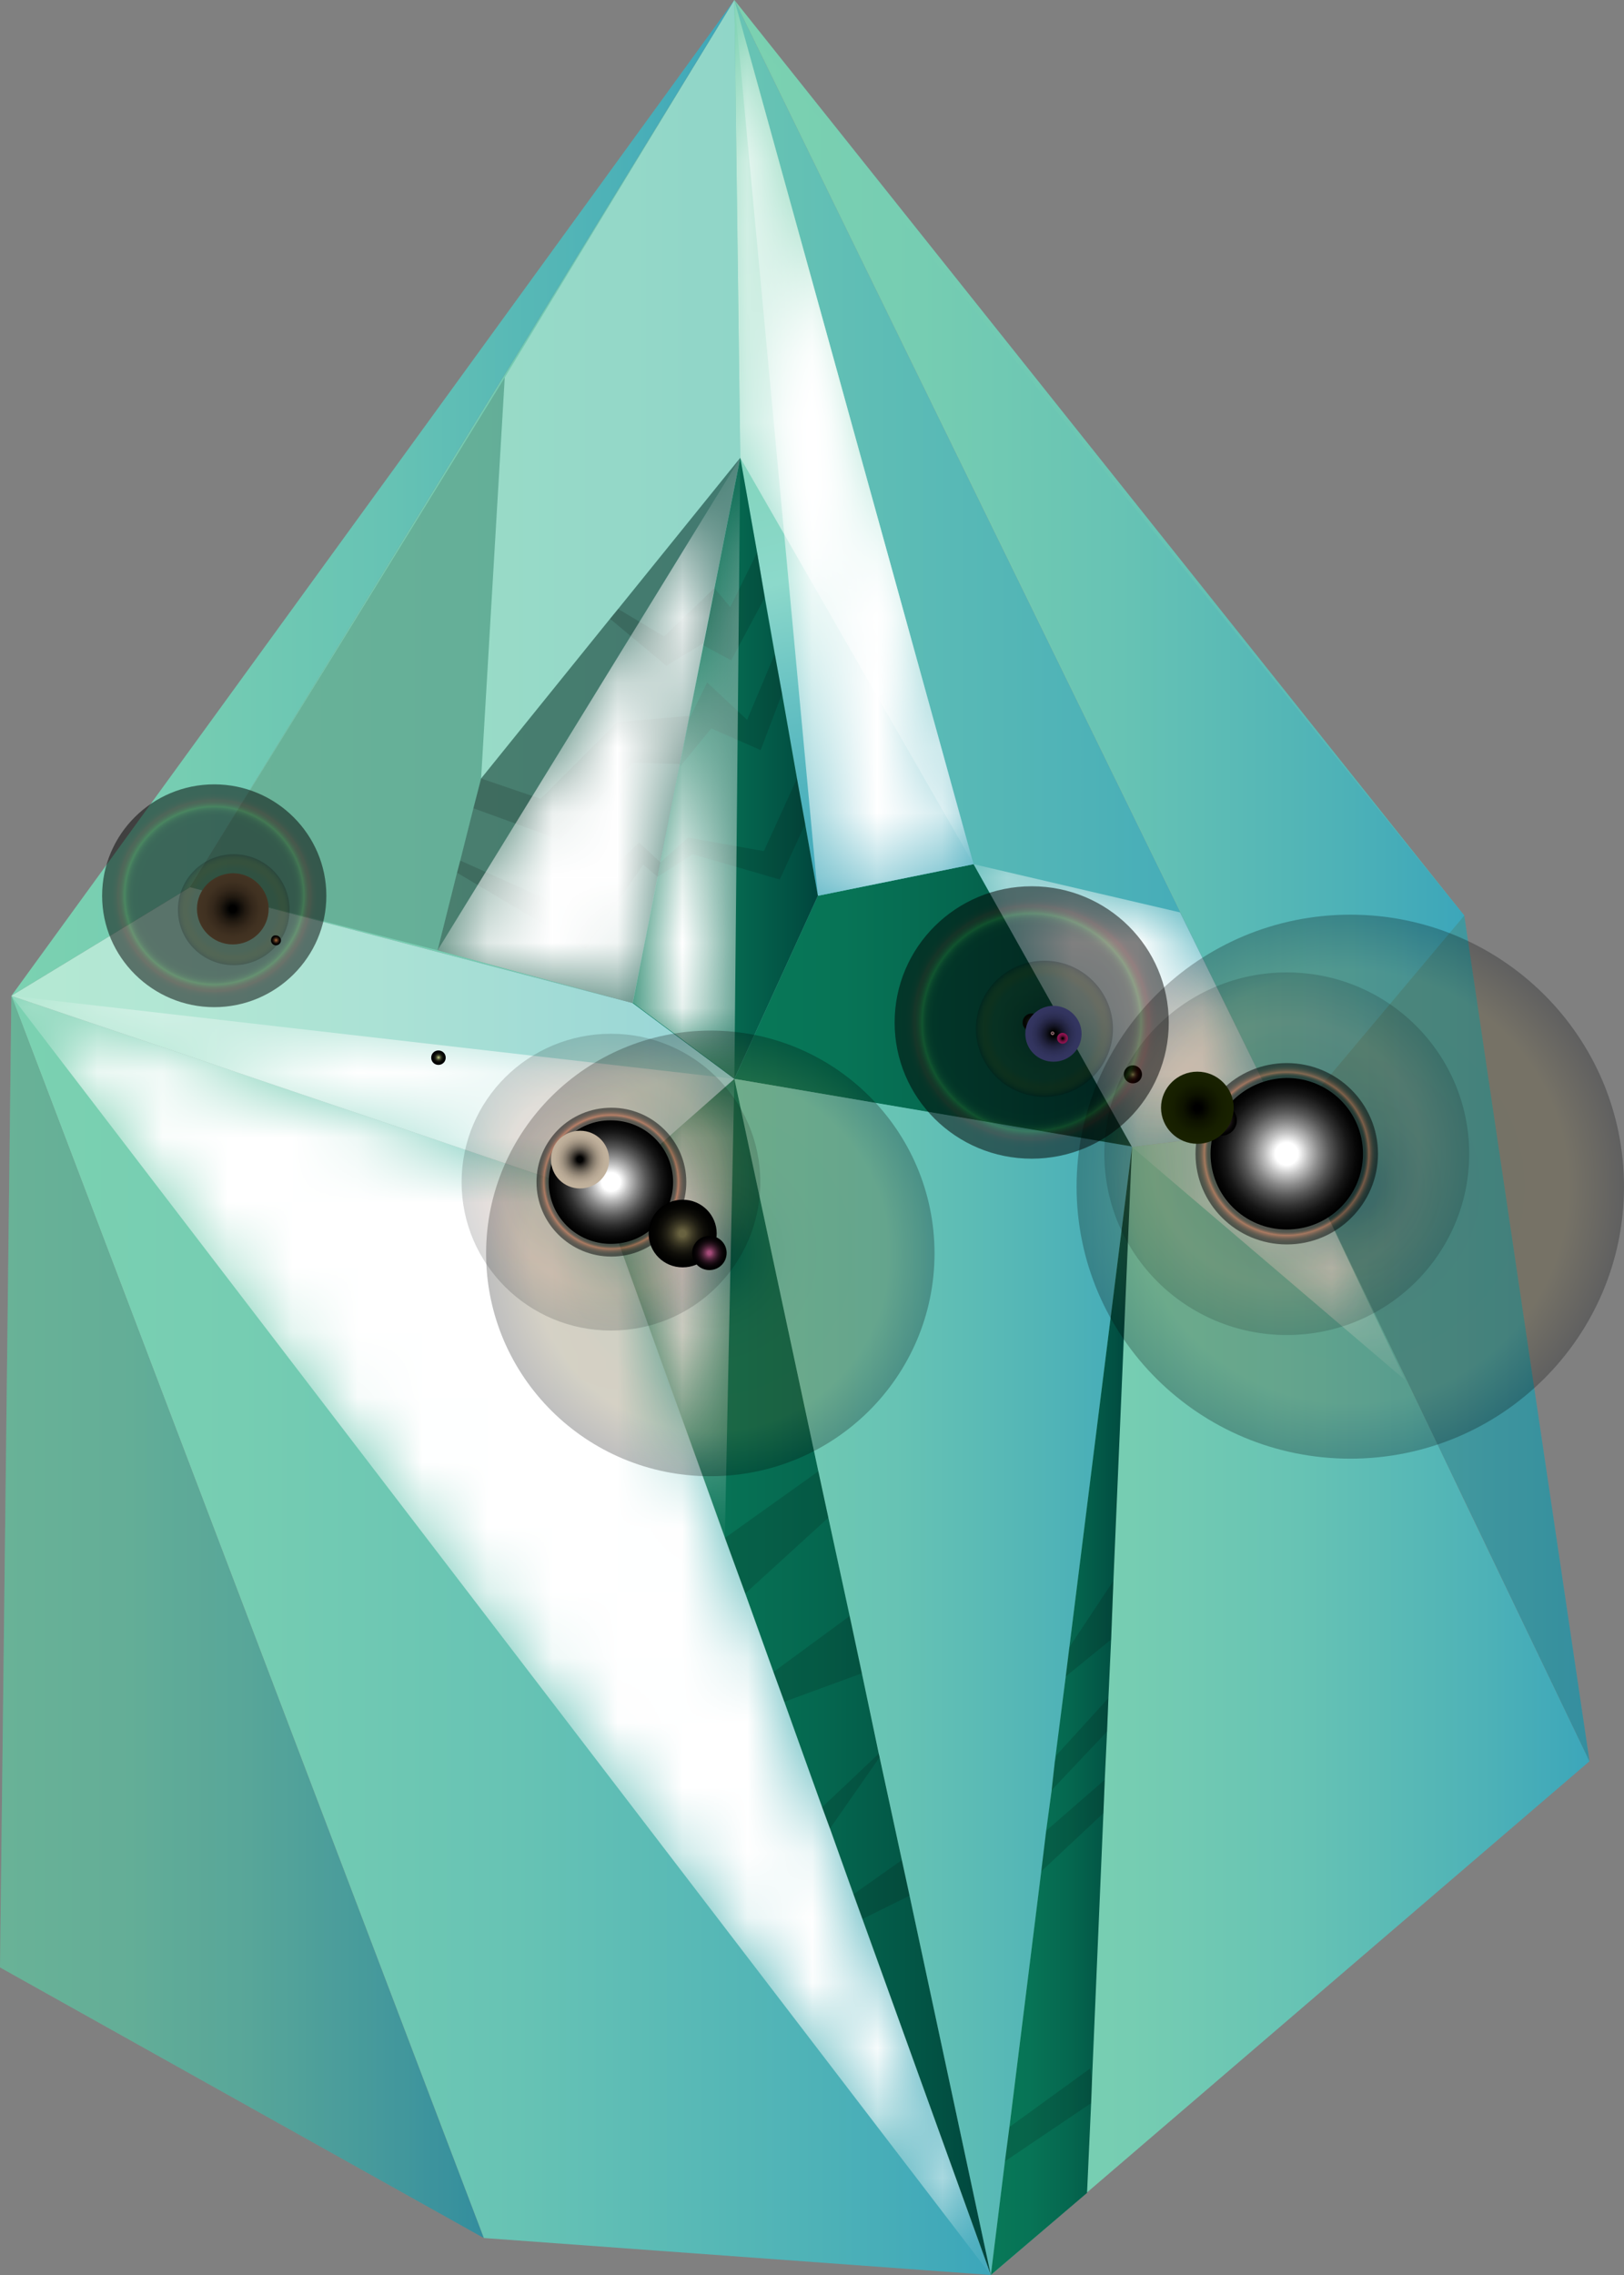 <svg width="25" height="35" viewBox="0 0 25 35" fill="none" xmlns="http://www.w3.org/2000/svg">
<rect x="0" y="0" width="25" height="35" fill="#808080" stroke="none"/>
<path d="M19.795 17.354L11.305 0L2.928 13.649L9.74 15.432L11.305 16.598L17.426 17.646L19.795 17.354Z" fill="url(#paint0_linear)"/>
<path d="M0.175 15.321L2.928 13.649L11.305 0L0.175 15.321Z" fill="url(#paint1_linear)"/>
<path d="M17.426 17.646L11.305 16.598L12.591 13.781L14.987 13.295L17.426 17.646Z" fill="url(#paint2_linear)"/>
<path d="M9.265 18.402L15.253 35L18.041 17.743L11.305 16.598L9.265 18.402Z" fill="url(#paint3_linear)"/>
<path d="M0.175 15.321L9.265 18.402L11.305 16.598L11.598 15.946L9.74 15.432L2.928 13.649L0.175 15.321Z" fill="url(#paint4_linear)"/>
<path d="M11.305 0L19.794 17.354L24.469 27.096L22.541 14.086L11.305 0Z" fill="url(#paint5_linear)"/>
<path d="M7.448 34.431L0.175 15.321L0 30.268L7.448 34.431Z" fill="url(#paint6_linear)"/>
<path d="M15.253 35L7.448 34.431L0.175 15.321L9.265 18.402L15.253 35Z" fill="url(#paint7_linear)"/>
<path d="M24.469 27.096L15.253 35L16.72 23.294L17.426 17.646L19.795 17.354L20.612 19.061L21.283 20.456L21.891 21.719L22.526 23.051L24.469 27.096Z" fill="url(#paint8_linear)"/>
<path d="M22.541 14.086L19.795 17.354L11.641 0.618L22.541 14.086Z" fill="url(#paint9_linear)"/>
<path opacity="0.5" d="M0.175 15.321L9.265 18.402L11.305 16.598L9.74 15.432L2.928 13.649L0.175 15.321Z" fill="#EEFFF6"/>
<path opacity="0.3" d="M15.253 35L11.305 16.598L9.265 18.402L15.253 35Z" fill="#EEFFF6"/>
<path opacity="0.3" d="M7.406 11.977L7.77 5.808L11.305 0L11.396 7.043L7.406 11.977Z" fill="#EEFFF6"/>
<path opacity="0.15" d="M6.736 14.62L2.928 13.649L7.77 5.808L7.406 11.977L6.736 14.62Z" fill="#090C0A"/>
<path d="M11.305 0L14.987 13.295L12.591 13.781L11.396 7.043L11.305 0Z" fill="url(#paint10_linear)"/>
<path opacity="0.15" d="M24.469 27.097L19.795 17.354L22.541 14.086L24.469 27.097Z" fill="#090C0A"/>
<path opacity="0.15" d="M7.448 34.431L0.175 15.321L0 30.268L7.448 34.431Z" fill="black"/>
<path opacity="0.4" d="M11.396 7.043L10.998 9.048L10.83 9.895L10.614 11.012L10.467 11.755L10.166 13.267L10.124 13.489L9.74 15.432L6.736 14.62L7.036 13.427L7.085 13.24L7.288 12.435L7.406 11.977L9.391 9.52L9.516 9.368L11.396 7.043Z" fill="#090C0A"/>
<path d="M12.591 13.781L11.305 16.598L9.74 15.432L10.124 13.489L10.166 13.267L10.991 9.104L10.998 9.048L11.396 7.043L11.655 8.5L11.773 9.194L11.927 10.062L12.039 10.672L12.269 11.977L12.395 12.678L12.591 13.781Z" fill="url(#paint11_linear)"/>
<path d="M17.426 17.646L17.14 24.321L17.105 25.223L17.063 26.125L17.042 26.639L17.007 27.381L16.986 27.895L16.811 31.988L16.797 32.356L16.734 33.737L15.253 35L15.47 33.251L15.539 32.724L16.029 28.79L16.105 28.165L16.189 27.541L16.238 27.104L16.406 25.792L16.462 25.341L17.426 17.646Z" fill="url(#paint12_linear)"/>
<path d="M15.253 35L13.275 29.525L13.136 29.144L12.779 28.137L12.654 27.804L12.074 26.181L11.906 25.723L11.473 24.515L11.158 23.662L9.265 18.402L11.305 16.598L12.598 22.635L12.752 23.349L13.08 24.862L13.268 25.744L13.527 26.972L13.541 27.034L13.883 28.616L14.002 29.164L15.253 35Z" fill="url(#paint13_linear)"/>
<path opacity="0.15" d="M11.473 24.515L12.752 23.349L12.598 22.635L11.158 23.662L11.473 24.515Z" fill="#090C0A"/>
<path opacity="0.15" d="M13.268 25.743L12.074 26.181L11.906 25.723L13.08 24.862L13.268 25.743Z" fill="#090C0A"/>
<path opacity="0.15" d="M13.541 27.034L12.773 28.137L12.654 27.804C12.919 27.555 13.318 27.18 13.527 26.979L13.541 27.034Z" fill="#090C0A"/>
<path opacity="0.15" d="M13.275 29.525L14.002 29.164L13.883 28.616L13.136 29.144L13.275 29.525Z" fill="#090C0A"/>
<path opacity="0.15" d="M16.406 25.792L17.105 25.223L17.139 24.321L16.462 25.341L16.406 25.792Z" fill="#090C0A"/>
<path opacity="0.15" d="M16.189 27.541L17.042 26.639L17.063 26.125L16.266 26.999L16.238 27.104L16.189 27.541Z" fill="#090C0A"/>
<path opacity="0.15" d="M17.007 27.381L16.986 27.895L16.029 28.79L16.105 28.165L17.007 27.381Z" fill="#090C0A"/>
<path opacity="0.15" d="M16.811 31.988L16.797 32.356L15.47 33.251L15.539 32.724L16.783 31.822L16.811 31.988Z" fill="#090C0A"/>
<path opacity="0.15" d="M10.614 11.012L10.467 11.755L9.74 11.734L8.622 12.92L7.288 12.435L7.406 11.977L8.322 12.289L9.503 11.109L10.614 11.012Z" fill="#090C0A"/>
<path opacity="0.15" d="M10.166 13.267L10.124 13.489L9.901 13.302L9.013 14.6L7.036 13.427L7.085 13.239L8.755 13.989L9.838 12.962L10.166 13.267Z" fill="#090C0A"/>
<path opacity="0.15" d="M10.998 9.048L10.83 9.895L10.257 10.242L9.391 9.52L9.516 9.368L10.222 9.791L10.998 9.048Z" fill="#090C0A"/>
<path opacity="0.15" d="M12.395 12.677L12.004 13.531L10.662 13.142L10.124 13.489L10.166 13.267L10.592 12.886L11.759 13.094L12.269 11.977L12.395 12.677Z" fill="#090C0A"/>
<path opacity="0.15" d="M12.039 10.672L11.71 11.54L10.949 11.206L10.467 11.796L10.614 11.054L10.886 10.499L11.501 11.075L11.927 10.062L12.039 10.672Z" fill="#090C0A"/>
<path opacity="0.15" d="M11.773 9.194L11.256 10.159L10.83 9.93L10.991 9.104L10.998 9.048L11.242 9.34L11.655 8.5L11.773 9.194Z" fill="#090C0A"/>
<mask id="mask0" mask-type="alpha" maskUnits="userSpaceOnUse" x="0" y="15" width="16" height="20">
<path d="M15.253 35L9.265 18.402L0.175 15.321L15.253 35Z" fill="url(#paint14_linear)"/>
</mask>
<g mask="url(#mask0)">
<path d="M15.253 35L9.265 18.402L0.175 15.321L15.253 35Z" fill="url(#paint15_linear)"/>
</g>
<mask id="mask1" mask-type="alpha" maskUnits="userSpaceOnUse" x="0" y="15" width="12" height="4">
<path d="M0.175 15.321L9.265 18.402L11.305 16.598L0.175 15.321Z" fill="url(#paint16_linear)"/>
</mask>
<g mask="url(#mask1)">
<path d="M0.175 15.321L9.265 18.402L11.305 16.598L0.175 15.321Z" fill="url(#paint17_linear)"/>
</g>
<mask id="mask2" mask-type="alpha" maskUnits="userSpaceOnUse" x="9" y="16" width="3" height="8">
<path d="M11.305 16.598L9.265 18.402L11.158 23.662L11.305 16.598Z" fill="url(#paint18_linear)"/>
</mask>
<g mask="url(#mask2)">
<path d="M11.305 16.598L9.265 18.402L11.158 23.662L11.305 16.598Z" fill="url(#paint19_linear)"/>
</g>
<mask id="mask3" mask-type="alpha" maskUnits="userSpaceOnUse" x="17" y="17" width="5" height="5">
<path d="M17.426 17.646L19.795 17.354L21.632 21.233L17.426 17.646Z" fill="url(#paint20_linear)"/>
</mask>
<g mask="url(#mask3)">
<path d="M17.426 17.646L19.795 17.354L21.632 21.233L17.426 17.646Z" fill="url(#paint21_linear)"/>
</g>
<mask id="mask4" mask-type="alpha" maskUnits="userSpaceOnUse" x="14" y="13" width="6" height="5">
<path d="M18.166 14.037L19.794 17.354L17.426 17.646L14.987 13.295L18.166 14.037Z" fill="url(#paint22_linear)"/>
</mask>
<g mask="url(#mask4)">
<path d="M18.166 14.037L19.794 17.354L17.426 17.646L14.987 13.295L18.166 14.037Z" fill="url(#paint23_linear)"/>
</g>
<mask id="mask5" mask-type="alpha" maskUnits="userSpaceOnUse" x="9" y="7" width="3" height="10">
<path d="M11.396 7.043L9.74 15.425L11.305 16.591C11.305 16.598 11.396 7.043 11.396 7.043Z" fill="url(#paint24_linear)"/>
</mask>
<g mask="url(#mask5)">
<path d="M11.396 7.043L9.74 15.425L11.305 16.591C11.305 16.598 11.396 7.043 11.396 7.043Z" fill="url(#paint25_linear)"/>
</g>
<mask id="mask6" mask-type="alpha" maskUnits="userSpaceOnUse" x="6" y="7" width="6" height="9">
<path d="M11.396 7.043L9.74 15.432L6.736 14.62L11.396 7.043Z" fill="url(#paint26_linear)"/>
</mask>
<g mask="url(#mask6)">
<path d="M11.396 7.043L9.74 15.432L6.736 14.62L11.396 7.043Z" fill="url(#paint27_linear)"/>
</g>
<mask id="mask7" mask-type="alpha" maskUnits="userSpaceOnUse" x="11" y="0" width="4" height="14">
<path d="M14.987 13.295L11.305 0L12.591 13.781L14.987 13.295Z" fill="url(#paint28_linear)"/>
</mask>
<g mask="url(#mask7)">
<path d="M14.987 13.295L11.305 0L12.591 13.781L14.987 13.295Z" fill="url(#paint29_linear)"/>
</g>
<mask id="mask8" mask-type="alpha" maskUnits="userSpaceOnUse" x="11" y="0" width="4" height="14">
<path d="M11.396 7.043L11.305 0L14.987 13.295L11.396 7.043Z" fill="url(#paint30_linear)"/>
</mask>
<g mask="url(#mask8)">
<path d="M11.396 7.043L11.305 0L14.987 13.295L11.396 7.043Z" fill="url(#paint31_linear)"/>
</g>
<g style="mix-blend-mode:lighten">
<path opacity="0.25" d="M7.483 19.283C7.483 21.178 9.027 22.711 10.935 22.711C12.842 22.711 14.386 21.178 14.386 19.283C14.386 17.389 12.842 15.855 10.935 15.855C9.027 15.862 7.483 17.396 7.483 19.283Z" fill="url(#paint32_radial)"/>
<path d="M6.638 16.272C6.638 16.334 6.687 16.383 6.749 16.383C6.812 16.383 6.861 16.334 6.861 16.272C6.861 16.209 6.812 16.161 6.749 16.161C6.687 16.161 6.638 16.209 6.638 16.272Z" fill="url(#paint33_radial)"/>
<path d="M3.186 13.781C3.186 13.843 3.235 13.892 3.298 13.892C3.361 13.892 3.41 13.843 3.41 13.781C3.41 13.718 3.361 13.67 3.298 13.67C3.235 13.663 3.186 13.718 3.186 13.781Z" fill="url(#paint34_radial)"/>
<path opacity="0.2" d="M2.739 13.996C2.739 14.468 3.123 14.849 3.598 14.849C4.073 14.849 4.458 14.468 4.458 13.996C4.458 13.524 4.073 13.142 3.598 13.142C3.123 13.142 2.739 13.524 2.739 13.996Z" fill="url(#paint35_radial)"/>
<path opacity="0.15" d="M9.405 20.47C10.674 20.47 11.704 19.448 11.704 18.187C11.704 16.926 10.674 15.904 9.405 15.904C8.135 15.904 7.106 16.926 7.106 18.187C7.106 19.448 8.135 20.47 9.405 20.47Z" fill="url(#paint36_radial)"/>
<path opacity="0.5" d="M8.259 18.187C8.259 18.818 8.776 19.332 9.412 19.332C10.047 19.332 10.565 18.818 10.565 18.187C10.565 17.555 10.047 17.042 9.412 17.042C8.769 17.042 8.259 17.555 8.259 18.187Z" fill="url(#paint37_radial)"/>
<path d="M8.447 18.187C8.447 18.714 8.873 19.137 9.405 19.137C9.936 19.137 10.362 18.714 10.362 18.187C10.362 17.66 9.936 17.236 9.405 17.236C8.88 17.229 8.447 17.66 8.447 18.187Z" fill="url(#paint38_radial)"/>
<path opacity="0.5" d="M1.572 13.781C1.572 14.724 2.348 15.495 3.298 15.495C4.248 15.495 5.024 14.724 5.024 13.781C5.024 12.837 4.248 12.067 3.298 12.067C2.348 12.067 1.572 12.83 1.572 13.781Z" fill="url(#paint39_radial)"/>
<path d="M9.985 18.978C9.985 19.262 10.215 19.498 10.509 19.498C10.802 19.498 11.033 19.269 11.033 18.978C11.033 18.693 10.802 18.457 10.509 18.457C10.215 18.457 9.985 18.693 9.985 18.978Z" fill="url(#paint40_radial)"/>
<path d="M10.655 19.276C10.655 19.422 10.774 19.54 10.921 19.54C11.068 19.54 11.186 19.422 11.186 19.276C11.186 19.131 11.068 19.013 10.921 19.013C10.774 19.013 10.655 19.131 10.655 19.276Z" fill="url(#paint41_radial)"/>
<path d="M4.171 14.468C4.171 14.509 4.206 14.544 4.248 14.544C4.29 14.544 4.325 14.509 4.325 14.468C4.325 14.426 4.29 14.391 4.248 14.391C4.206 14.384 4.171 14.419 4.171 14.468Z" fill="url(#paint42_radial)"/>
<path d="M8.482 17.84C8.482 18.083 8.678 18.284 8.93 18.284C9.174 18.284 9.377 18.09 9.377 17.84C9.377 17.597 9.181 17.396 8.93 17.396C8.678 17.396 8.482 17.59 8.482 17.84Z" fill="url(#paint43_radial)"/>
<path d="M3.032 13.982C3.032 14.28 3.277 14.53 3.584 14.53C3.885 14.53 4.136 14.287 4.136 13.982C4.136 13.684 3.892 13.434 3.584 13.434C3.277 13.441 3.032 13.684 3.032 13.982Z" fill="url(#paint44_radial)"/>
</g>
<g style="mix-blend-mode:lighten">
<path opacity="0.25" d="M20.787 22.441C23.114 22.441 25 20.567 25 18.256C25 15.945 23.114 14.072 20.787 14.072C18.46 14.072 16.573 15.945 16.573 18.256C16.573 20.567 18.46 22.441 20.787 22.441Z" fill="url(#paint45_radial)"/>
<path d="M17.3 16.529C17.3 16.605 17.363 16.667 17.44 16.667C17.517 16.667 17.58 16.605 17.58 16.529C17.58 16.452 17.517 16.39 17.44 16.39C17.363 16.39 17.3 16.452 17.3 16.529Z" fill="url(#paint46_radial)"/>
<path d="M15.742 15.731C15.742 15.807 15.805 15.869 15.882 15.869C15.959 15.869 16.022 15.807 16.022 15.731C16.022 15.654 15.959 15.592 15.882 15.592C15.805 15.592 15.742 15.654 15.742 15.731Z" fill="url(#paint47_radial)"/>
<path opacity="0.2" d="M15.023 15.828C15.023 16.404 15.498 16.875 16.078 16.875C16.657 16.875 17.133 16.404 17.133 15.828C17.133 15.252 16.657 14.78 16.078 14.78C15.498 14.78 15.023 15.252 15.023 15.828Z" fill="url(#paint48_radial)"/>
<path opacity="0.15" d="M19.809 20.539C21.36 20.539 22.617 19.29 22.617 17.75C22.617 16.209 21.36 14.96 19.809 14.96C18.257 14.96 17 16.209 17 17.75C17 19.29 18.257 20.539 19.809 20.539Z" fill="url(#paint49_radial)"/>
<path opacity="0.5" d="M18.404 17.75C18.404 18.52 19.033 19.145 19.809 19.145C20.584 19.145 21.213 18.52 21.213 17.75C21.213 16.98 20.584 16.355 19.809 16.355C19.033 16.355 18.404 16.98 18.404 17.75Z" fill="url(#paint50_radial)"/>
<path d="M18.635 17.75C18.635 18.395 19.159 18.916 19.809 18.916C20.458 18.916 20.982 18.395 20.982 17.75C20.982 17.105 20.458 16.584 19.809 16.584C19.159 16.591 18.635 17.111 18.635 17.75Z" fill="url(#paint51_radial)"/>
<path opacity="0.5" d="M13.772 15.731C13.772 16.889 14.715 17.826 15.882 17.826C17.049 17.826 17.992 16.889 17.992 15.731C17.992 14.572 17.049 13.635 15.882 13.635C14.715 13.635 13.772 14.572 13.772 15.731Z" fill="url(#paint52_radial)"/>
<path d="M18.565 17.236C18.565 17.368 18.67 17.472 18.802 17.472C18.935 17.472 19.04 17.368 19.04 17.236C19.04 17.105 18.935 17 18.802 17C18.67 17 18.565 17.105 18.565 17.236Z" fill="url(#paint53_radial)"/>
<path d="M15.784 15.904C15.784 16.147 15.98 16.334 16.217 16.334C16.462 16.334 16.65 16.14 16.65 15.904C16.65 15.668 16.455 15.474 16.217 15.474C15.98 15.474 15.784 15.668 15.784 15.904Z" fill="url(#paint54_radial)"/>
<path d="M16.273 15.973C16.273 16.022 16.315 16.057 16.357 16.057C16.406 16.057 16.441 16.015 16.441 15.973C16.441 15.925 16.399 15.89 16.357 15.89C16.315 15.89 16.273 15.925 16.273 15.973Z" fill="url(#paint55_radial)"/>
<path d="M17.873 17.042C17.873 17.347 18.125 17.597 18.432 17.597C18.74 17.597 18.991 17.347 18.991 17.042C18.991 16.737 18.74 16.487 18.432 16.487C18.125 16.487 17.873 16.737 17.873 17.042Z" fill="url(#paint56_radial)"/>
<path d="M16.175 15.897C16.175 15.911 16.189 15.925 16.203 15.925C16.217 15.925 16.231 15.911 16.231 15.897C16.231 15.883 16.217 15.869 16.203 15.869C16.189 15.869 16.175 15.883 16.175 15.897Z" fill="url(#paint57_radial)"/>
</g>
<defs>
<linearGradient id="paint0_linear" x1="2.926" y1="8.822" x2="19.797" y2="8.822" gradientUnits="userSpaceOnUse">
<stop offset="0.006" stop-color="#7BD1B1"/>
<stop offset="0.234" stop-color="#76CDB2"/>
<stop offset="0.515" stop-color="#67C3B4"/>
<stop offset="0.822" stop-color="#4EB2B7"/>
<stop offset="1" stop-color="#3CA6BA"/>
</linearGradient>
<linearGradient id="paint1_linear" x1="0.177" y1="7.661" x2="11.305" y2="7.661" gradientUnits="userSpaceOnUse">
<stop offset="0.006" stop-color="#7BD1B1"/>
<stop offset="0.234" stop-color="#76CDB2"/>
<stop offset="0.515" stop-color="#67C3B4"/>
<stop offset="0.822" stop-color="#4EB2B7"/>
<stop offset="1" stop-color="#3CA6BA"/>
</linearGradient>
<linearGradient id="paint2_linear" x1="11.305" y1="15.47" x2="17.426" y2="15.47" gradientUnits="userSpaceOnUse">
<stop offset="0.006" stop-color="#087858"/>
<stop offset="0.274" stop-color="#077456"/>
<stop offset="0.566" stop-color="#05674F"/>
<stop offset="0.868" stop-color="#025143"/>
<stop offset="1" stop-color="#00453D"/>
</linearGradient>
<linearGradient id="paint3_linear" x1="9.266" y1="25.8" x2="18.044" y2="25.8" gradientUnits="userSpaceOnUse">
<stop offset="0.006" stop-color="#7BD1B1"/>
<stop offset="0.234" stop-color="#76CDB2"/>
<stop offset="0.515" stop-color="#67C3B4"/>
<stop offset="0.822" stop-color="#4EB2B7"/>
<stop offset="1" stop-color="#3CA6BA"/>
</linearGradient>
<linearGradient id="paint4_linear" x1="0.177" y1="16.026" x2="11.601" y2="16.026" gradientUnits="userSpaceOnUse">
<stop offset="0.006" stop-color="#7BD1B1"/>
<stop offset="0.234" stop-color="#76CDB2"/>
<stop offset="0.515" stop-color="#67C3B4"/>
<stop offset="0.822" stop-color="#4EB2B7"/>
<stop offset="1" stop-color="#3CA6BA"/>
</linearGradient>
<linearGradient id="paint5_linear" x1="11.305" y1="13.55" x2="24.472" y2="13.55" gradientUnits="userSpaceOnUse">
<stop offset="0.006" stop-color="#7BD1B1"/>
<stop offset="0.234" stop-color="#76CDB2"/>
<stop offset="0.515" stop-color="#67C3B4"/>
<stop offset="0.822" stop-color="#4EB2B7"/>
<stop offset="1" stop-color="#3CA6BA"/>
</linearGradient>
<linearGradient id="paint6_linear" x1="0" y1="24.876" x2="7.448" y2="24.876" gradientUnits="userSpaceOnUse">
<stop offset="0.006" stop-color="#7BD1B1"/>
<stop offset="0.234" stop-color="#76CDB2"/>
<stop offset="0.515" stop-color="#67C3B4"/>
<stop offset="0.822" stop-color="#4EB2B7"/>
<stop offset="1" stop-color="#3CA6BA"/>
</linearGradient>
<linearGradient id="paint7_linear" x1="0.177" y1="25.162" x2="15.251" y2="25.162" gradientUnits="userSpaceOnUse">
<stop offset="0.006" stop-color="#7BD1B1"/>
<stop offset="0.234" stop-color="#76CDB2"/>
<stop offset="0.515" stop-color="#67C3B4"/>
<stop offset="0.822" stop-color="#4EB2B7"/>
<stop offset="1" stop-color="#3CA6BA"/>
</linearGradient>
<linearGradient id="paint8_linear" x1="15.251" y1="26.18" x2="24.472" y2="26.18" gradientUnits="userSpaceOnUse">
<stop offset="0.006" stop-color="#7BD1B1"/>
<stop offset="0.234" stop-color="#76CDB2"/>
<stop offset="0.515" stop-color="#67C3B4"/>
<stop offset="0.822" stop-color="#4EB2B7"/>
<stop offset="1" stop-color="#3CA6BA"/>
</linearGradient>
<linearGradient id="paint9_linear" x1="11.638" y1="8.986" x2="22.544" y2="8.986" gradientUnits="userSpaceOnUse">
<stop offset="0.006" stop-color="#7BD1B1"/>
<stop offset="0.234" stop-color="#76CDB2"/>
<stop offset="0.515" stop-color="#67C3B4"/>
<stop offset="0.822" stop-color="#4EB2B7"/>
<stop offset="1" stop-color="#3CA6BA"/>
</linearGradient>
<linearGradient id="paint10_linear" x1="11.3" y1="3.025" x2="13.974" y2="14.483" gradientUnits="userSpaceOnUse">
<stop offset="0.006" stop-color="#7BD1B1"/>
<stop offset="0.2" stop-color="#7ED2B5"/>
<stop offset="0.404" stop-color="#86D6C2"/>
<stop offset="0.506" stop-color="#8CD9CB"/>
<stop offset="0.515" stop-color="#8AD7CA"/>
<stop offset="0.651" stop-color="#68C2C3"/>
<stop offset="0.781" stop-color="#50B3BE"/>
<stop offset="0.9" stop-color="#41A9BB"/>
<stop offset="1" stop-color="#3CA6BA"/>
</linearGradient>
<linearGradient id="paint11_linear" x1="9.74" y1="11.822" x2="12.591" y2="11.822" gradientUnits="userSpaceOnUse">
<stop offset="0.006" stop-color="#087858"/>
<stop offset="0.274" stop-color="#077456"/>
<stop offset="0.566" stop-color="#05674F"/>
<stop offset="0.868" stop-color="#025143"/>
<stop offset="1" stop-color="#00453D"/>
</linearGradient>
<linearGradient id="paint12_linear" x1="15.251" y1="26.323" x2="17.426" y2="26.323" gradientUnits="userSpaceOnUse">
<stop offset="0.006" stop-color="#087858"/>
<stop offset="0.274" stop-color="#077456"/>
<stop offset="0.566" stop-color="#05674F"/>
<stop offset="0.868" stop-color="#025143"/>
<stop offset="1" stop-color="#00453D"/>
</linearGradient>
<linearGradient id="paint13_linear" x1="9.266" y1="25.8" x2="15.251" y2="25.8" gradientUnits="userSpaceOnUse">
<stop offset="0.006" stop-color="#087858"/>
<stop offset="0.274" stop-color="#077456"/>
<stop offset="0.566" stop-color="#05674F"/>
<stop offset="0.868" stop-color="#025143"/>
<stop offset="1" stop-color="#00453D"/>
</linearGradient>
<linearGradient id="paint14_linear" x1="11.979" y1="22.144" x2="6.29" y2="26.226" gradientUnits="userSpaceOnUse">
<stop offset="0.006" stop-color="white"/>
<stop offset="0.044" stop-color="#DDDDDD"/>
<stop offset="0.104" stop-color="#AFAFAF"/>
<stop offset="0.17" stop-color="#858585"/>
<stop offset="0.239" stop-color="#616161"/>
<stop offset="0.314" stop-color="#434343"/>
<stop offset="0.396" stop-color="#2A2A2A"/>
<stop offset="0.488" stop-color="#171717"/>
<stop offset="0.595" stop-color="#0A0A0A"/>
<stop offset="0.732" stop-color="#020202"/>
<stop offset="1"/>
</linearGradient>
<linearGradient id="paint15_linear" x1="11.979" y1="22.144" x2="6.29" y2="26.226" gradientUnits="userSpaceOnUse">
<stop offset="0.006" stop-color="white"/>
<stop offset="0.151" stop-color="white"/>
<stop offset="1" stop-color="white"/>
</linearGradient>
<linearGradient id="paint16_linear" x1="6.062" y1="18.856" x2="5.747" y2="15.968" gradientUnits="userSpaceOnUse">
<stop offset="0.006" stop-color="white"/>
<stop offset="0.044" stop-color="#DDDDDD"/>
<stop offset="0.104" stop-color="#AFAFAF"/>
<stop offset="0.17" stop-color="#858585"/>
<stop offset="0.239" stop-color="#616161"/>
<stop offset="0.314" stop-color="#434343"/>
<stop offset="0.396" stop-color="#2A2A2A"/>
<stop offset="0.488" stop-color="#171717"/>
<stop offset="0.595" stop-color="#0A0A0A"/>
<stop offset="0.732" stop-color="#020202"/>
<stop offset="1"/>
</linearGradient>
<linearGradient id="paint17_linear" x1="6.062" y1="18.856" x2="5.747" y2="15.968" gradientUnits="userSpaceOnUse">
<stop offset="0.006" stop-color="white"/>
<stop offset="0.151" stop-color="white"/>
<stop offset="1" stop-color="white"/>
</linearGradient>
<linearGradient id="paint18_linear" x1="9.029" y1="19.287" x2="11.587" y2="20.277" gradientUnits="userSpaceOnUse">
<stop offset="0.006" stop-color="white"/>
<stop offset="0.044" stop-color="#DDDDDD"/>
<stop offset="0.104" stop-color="#AFAFAF"/>
<stop offset="0.17" stop-color="#858585"/>
<stop offset="0.239" stop-color="#616161"/>
<stop offset="0.314" stop-color="#434343"/>
<stop offset="0.396" stop-color="#2A2A2A"/>
<stop offset="0.488" stop-color="#171717"/>
<stop offset="0.595" stop-color="#0A0A0A"/>
<stop offset="0.732" stop-color="#020202"/>
<stop offset="1"/>
</linearGradient>
<linearGradient id="paint19_linear" x1="9.029" y1="19.287" x2="11.587" y2="20.277" gradientUnits="userSpaceOnUse">
<stop offset="0.006" stop-color="white"/>
<stop offset="0.151" stop-color="white"/>
<stop offset="1" stop-color="white"/>
</linearGradient>
<linearGradient id="paint20_linear" x1="20.178" y1="17.828" x2="19.593" y2="19.298" gradientUnits="userSpaceOnUse">
<stop offset="0.006" stop-color="white"/>
<stop offset="0.044" stop-color="#DDDDDD"/>
<stop offset="0.104" stop-color="#AFAFAF"/>
<stop offset="0.17" stop-color="#858585"/>
<stop offset="0.239" stop-color="#616161"/>
<stop offset="0.314" stop-color="#434343"/>
<stop offset="0.396" stop-color="#2A2A2A"/>
<stop offset="0.488" stop-color="#171717"/>
<stop offset="0.595" stop-color="#0A0A0A"/>
<stop offset="0.732" stop-color="#020202"/>
<stop offset="1"/>
</linearGradient>
<linearGradient id="paint21_linear" x1="20.178" y1="17.828" x2="19.593" y2="19.298" gradientUnits="userSpaceOnUse">
<stop offset="0.006" stop-color="white"/>
<stop offset="0.151" stop-color="white"/>
<stop offset="1" stop-color="white"/>
</linearGradient>
<linearGradient id="paint22_linear" x1="18.221" y1="17.55" x2="16.858" y2="13.85" gradientUnits="userSpaceOnUse">
<stop offset="0.006" stop-color="white"/>
<stop offset="0.044" stop-color="#DDDDDD"/>
<stop offset="0.104" stop-color="#AFAFAF"/>
<stop offset="0.17" stop-color="#858585"/>
<stop offset="0.239" stop-color="#616161"/>
<stop offset="0.314" stop-color="#434343"/>
<stop offset="0.396" stop-color="#2A2A2A"/>
<stop offset="0.488" stop-color="#171717"/>
<stop offset="0.595" stop-color="#0A0A0A"/>
<stop offset="0.732" stop-color="#020202"/>
<stop offset="1"/>
</linearGradient>
<linearGradient id="paint23_linear" x1="18.221" y1="17.55" x2="16.858" y2="13.85" gradientUnits="userSpaceOnUse">
<stop offset="0.006" stop-color="white"/>
<stop offset="0.151" stop-color="white"/>
<stop offset="1" stop-color="white"/>
</linearGradient>
<linearGradient id="paint24_linear" x1="10.249" y1="11.643" x2="11.456" y2="11.842" gradientUnits="userSpaceOnUse">
<stop offset="0.006" stop-color="white"/>
<stop offset="0.044" stop-color="#DDDDDD"/>
<stop offset="0.104" stop-color="#AFAFAF"/>
<stop offset="0.17" stop-color="#858585"/>
<stop offset="0.239" stop-color="#616161"/>
<stop offset="0.314" stop-color="#434343"/>
<stop offset="0.396" stop-color="#2A2A2A"/>
<stop offset="0.488" stop-color="#171717"/>
<stop offset="0.595" stop-color="#0A0A0A"/>
<stop offset="0.732" stop-color="#020202"/>
<stop offset="1"/>
</linearGradient>
<linearGradient id="paint25_linear" x1="10.249" y1="11.643" x2="11.456" y2="11.842" gradientUnits="userSpaceOnUse">
<stop offset="0.006" stop-color="white"/>
<stop offset="0.151" stop-color="white"/>
<stop offset="1" stop-color="white"/>
</linearGradient>
<linearGradient id="paint26_linear" x1="10.926" y1="11.321" x2="9.769" y2="11.048" gradientUnits="userSpaceOnUse">
<stop offset="0.006" stop-color="white"/>
<stop offset="0.044" stop-color="#DDDDDD"/>
<stop offset="0.104" stop-color="#AFAFAF"/>
<stop offset="0.17" stop-color="#858585"/>
<stop offset="0.239" stop-color="#616161"/>
<stop offset="0.314" stop-color="#434343"/>
<stop offset="0.396" stop-color="#2A2A2A"/>
<stop offset="0.488" stop-color="#171717"/>
<stop offset="0.595" stop-color="#0A0A0A"/>
<stop offset="0.732" stop-color="#020202"/>
<stop offset="1"/>
</linearGradient>
<linearGradient id="paint27_linear" x1="10.926" y1="11.321" x2="9.769" y2="11.048" gradientUnits="userSpaceOnUse">
<stop offset="0.006" stop-color="white"/>
<stop offset="0.151" stop-color="white"/>
<stop offset="1" stop-color="white"/>
</linearGradient>
<linearGradient id="paint28_linear" x1="13.403" y1="6.576" x2="11.762" y2="7.039" gradientUnits="userSpaceOnUse">
<stop offset="0.006" stop-color="white"/>
<stop offset="0.044" stop-color="#DDDDDD"/>
<stop offset="0.104" stop-color="#AFAFAF"/>
<stop offset="0.17" stop-color="#858585"/>
<stop offset="0.239" stop-color="#616161"/>
<stop offset="0.314" stop-color="#434343"/>
<stop offset="0.396" stop-color="#2A2A2A"/>
<stop offset="0.488" stop-color="#171717"/>
<stop offset="0.595" stop-color="#0A0A0A"/>
<stop offset="0.732" stop-color="#020202"/>
<stop offset="1"/>
</linearGradient>
<linearGradient id="paint29_linear" x1="13.403" y1="6.576" x2="11.762" y2="7.039" gradientUnits="userSpaceOnUse">
<stop offset="0.006" stop-color="white"/>
<stop offset="0.151" stop-color="white"/>
<stop offset="1" stop-color="white"/>
</linearGradient>
<linearGradient id="paint30_linear" x1="10.563" y1="4.862" x2="13.837" y2="7.159" gradientUnits="userSpaceOnUse">
<stop offset="0.006" stop-color="white"/>
<stop offset="0.044" stop-color="#DDDDDD"/>
<stop offset="0.104" stop-color="#AFAFAF"/>
<stop offset="0.17" stop-color="#858585"/>
<stop offset="0.239" stop-color="#616161"/>
<stop offset="0.314" stop-color="#434343"/>
<stop offset="0.396" stop-color="#2A2A2A"/>
<stop offset="0.488" stop-color="#171717"/>
<stop offset="0.595" stop-color="#0A0A0A"/>
<stop offset="0.732" stop-color="#020202"/>
<stop offset="1"/>
</linearGradient>
<linearGradient id="paint31_linear" x1="10.563" y1="4.862" x2="13.837" y2="7.159" gradientUnits="userSpaceOnUse">
<stop offset="0.006" stop-color="white"/>
<stop offset="0.151" stop-color="white"/>
<stop offset="1" stop-color="white"/>
</linearGradient>
<radialGradient id="paint32_radial" cx="0" cy="0" r="1" gradientUnits="userSpaceOnUse" gradientTransform="translate(10.934 19.285) scale(3.45 3.426)">
<stop offset="0.1"/>
<stop offset="0.102" stop-color="#010100"/>
<stop offset="0.152" stop-color="#1C1708"/>
<stop offset="0.209" stop-color="#32290F"/>
<stop offset="0.277" stop-color="#433714"/>
<stop offset="0.36" stop-color="#4E4117"/>
<stop offset="0.476" stop-color="#554619"/>
<stop offset="0.8" stop-color="#57481A"/>
<stop offset="1"/>
</radialGradient>
<radialGradient id="paint33_radial" cx="0" cy="0" r="1" gradientUnits="userSpaceOnUse" gradientTransform="translate(6.751 16.269) scale(0.115 0.114)">
<stop stop-color="#D2E091"/>
<stop offset="0.058" stop-color="#AEBA78"/>
<stop offset="0.135" stop-color="#868F5C"/>
<stop offset="0.218" stop-color="#626843"/>
<stop offset="0.307" stop-color="#43482E"/>
<stop offset="0.401" stop-color="#2B2E1D"/>
<stop offset="0.505" stop-color="#181910"/>
<stop offset="0.622" stop-color="#0A0B07"/>
<stop offset="0.764" stop-color="#020302"/>
<stop offset="1"/>
</radialGradient>
<radialGradient id="paint34_radial" cx="0" cy="0" r="1" gradientUnits="userSpaceOnUse" gradientTransform="translate(3.298 13.778) scale(0.115 0.114)">
<stop stop-color="#D2E091"/>
<stop offset="0.058" stop-color="#AEBA78"/>
<stop offset="0.135" stop-color="#868F5C"/>
<stop offset="0.218" stop-color="#626843"/>
<stop offset="0.307" stop-color="#43482E"/>
<stop offset="0.401" stop-color="#2B2E1D"/>
<stop offset="0.505" stop-color="#181910"/>
<stop offset="0.622" stop-color="#0A0B07"/>
<stop offset="0.764" stop-color="#020302"/>
<stop offset="1"/>
</radialGradient>
<radialGradient id="paint35_radial" cx="0" cy="0" r="1" gradientUnits="userSpaceOnUse" gradientTransform="translate(3.603 13.999) scale(0.862 0.856)">
<stop offset="0.05"/>
<stop offset="0.084" stop-color="#050803"/>
<stop offset="0.292" stop-color="#1F3215"/>
<stop offset="0.48" stop-color="#315122"/>
<stop offset="0.639" stop-color="#3D642A"/>
<stop offset="0.75" stop-color="#416B2D"/>
<stop offset="0.76" stop-color="#476B28"/>
<stop offset="0.825" stop-color="#696B0B"/>
<stop offset="0.86" stop-color="#766B00"/>
<stop offset="0.888" stop-color="#726800"/>
<stop offset="0.914" stop-color="#685E00"/>
<stop offset="0.938" stop-color="#554D00"/>
<stop offset="0.962" stop-color="#3C3600"/>
<stop offset="0.984" stop-color="#1B1900"/>
<stop offset="1"/>
</radialGradient>
<radialGradient id="paint36_radial" cx="0" cy="0" r="1" gradientUnits="userSpaceOnUse" gradientTransform="translate(9.407 18.184) scale(2.3 2.284)">
<stop/>
<stop offset="0.73" stop-color="#863F22"/>
<stop offset="1"/>
</radialGradient>
<radialGradient id="paint37_radial" cx="0" cy="0" r="1" gradientUnits="userSpaceOnUse" gradientTransform="translate(9.407 18.184) scale(1.15 1.142)">
<stop offset="0.15" stop-color="white"/>
<stop offset="0.212" stop-color="#DED0D0"/>
<stop offset="0.292" stop-color="#B9999B"/>
<stop offset="0.362" stop-color="#9E7174"/>
<stop offset="0.416" stop-color="#8D595C"/>
<stop offset="0.45" stop-color="#875053"/>
<stop offset="0.467" stop-color="#7F4C4E"/>
<stop offset="0.596" stop-color="#492B2D"/>
<stop offset="0.707" stop-color="#211414"/>
<stop offset="0.796" stop-color="#090506"/>
<stop offset="0.85"/>
<stop offset="0.857" stop-color="#040201"/>
<stop offset="0.865" stop-color="#110704"/>
<stop offset="0.872" stop-color="#251008"/>
<stop offset="0.879" stop-color="#421C0F"/>
<stop offset="0.887" stop-color="#682B17"/>
<stop offset="0.895" stop-color="#953E21"/>
<stop offset="0.9" stop-color="#B94D29"/>
<stop offset="0.904" stop-color="#A64525"/>
<stop offset="0.916" stop-color="#7A331B"/>
<stop offset="0.928" stop-color="#552313"/>
<stop offset="0.94" stop-color="#36160C"/>
<stop offset="0.953" stop-color="#1E0D07"/>
<stop offset="0.967" stop-color="#0D0503"/>
<stop offset="0.982" stop-color="#030101"/>
<stop offset="1"/>
</radialGradient>
<radialGradient id="paint38_radial" cx="0" cy="0" r="1" gradientUnits="userSpaceOnUse" gradientTransform="translate(9.407 18.184) scale(0.958 0.952)">
<stop offset="0.15" stop-color="white"/>
<stop offset="0.282" stop-color="#C2C2C2"/>
<stop offset="0.425" stop-color="#888888"/>
<stop offset="0.564" stop-color="#575757"/>
<stop offset="0.694" stop-color="#313131"/>
<stop offset="0.813" stop-color="#161616"/>
<stop offset="0.919" stop-color="#060606"/>
<stop offset="1"/>
</radialGradient>
<radialGradient id="paint39_radial" cx="0" cy="0" r="1" gradientUnits="userSpaceOnUse" gradientTransform="translate(3.298 13.778) scale(1.725 1.713)">
<stop offset="0.64"/>
<stop offset="0.719" stop-color="#010200"/>
<stop offset="0.747" stop-color="#040902"/>
<stop offset="0.767" stop-color="#091405"/>
<stop offset="0.784" stop-color="#112509"/>
<stop offset="0.797" stop-color="#1B3B0E"/>
<stop offset="0.8" stop-color="#1D400F"/>
<stop offset="0.814" stop-color="#202809"/>
<stop offset="0.83" stop-color="#231204"/>
<stop offset="0.846" stop-color="#250501"/>
<stop offset="0.86" stop-color="#260000"/>
<stop offset="0.861" stop-color="#250000"/>
<stop offset="0.876" stop-color="#140000"/>
<stop offset="0.896" stop-color="#090000"/>
<stop offset="0.923" stop-color="#020000"/>
<stop offset="1"/>
</radialGradient>
<radialGradient id="paint40_radial" cx="0" cy="0" r="1" gradientUnits="userSpaceOnUse" gradientTransform="translate(10.506 18.977) scale(0.522 0.518)">
<stop offset="0.1" stop-color="#686240"/>
<stop offset="0.139" stop-color="#5F593A"/>
<stop offset="0.303" stop-color="#3D3925"/>
<stop offset="0.47" stop-color="#222015"/>
<stop offset="0.64" stop-color="#0F0E09"/>
<stop offset="0.814" stop-color="#040402"/>
<stop offset="1"/>
</radialGradient>
<radialGradient id="paint41_radial" cx="0" cy="0" r="1" gradientUnits="userSpaceOnUse" gradientTransform="translate(10.92 19.276) scale(0.267 0.265)">
<stop offset="0.1" stop-color="#A54C7A"/>
<stop offset="0.177" stop-color="#893F65"/>
<stop offset="0.307" stop-color="#5F2C46"/>
<stop offset="0.439" stop-color="#3D1C2D"/>
<stop offset="0.574" stop-color="#221019"/>
<stop offset="0.71" stop-color="#0F070B"/>
<stop offset="0.851" stop-color="#040203"/>
<stop offset="1"/>
</radialGradient>
<radialGradient id="paint42_radial" cx="0" cy="0" r="1" gradientUnits="userSpaceOnUse" gradientTransform="translate(4.25 14.465) scale(0.079 0.078)">
<stop offset="0.1" stop-color="#935A31"/>
<stop offset="0.131" stop-color="#89542E"/>
<stop offset="0.268" stop-color="#5F3A20"/>
<stop offset="0.408" stop-color="#3D2514"/>
<stop offset="0.55" stop-color="#22150B"/>
<stop offset="0.694" stop-color="#0F0905"/>
<stop offset="0.842" stop-color="#040201"/>
<stop offset="1"/>
</radialGradient>
<radialGradient id="paint43_radial" cx="0" cy="0" r="1" gradientUnits="userSpaceOnUse" gradientTransform="translate(8.926 17.837) scale(0.445 0.442)">
<stop offset="0.1"/>
<stop offset="0.117" stop-color="#080706"/>
<stop offset="0.236" stop-color="#39342E"/>
<stop offset="0.358" stop-color="#635B50"/>
<stop offset="0.481" stop-color="#857A6C"/>
<stop offset="0.605" stop-color="#A09381"/>
<stop offset="0.732" stop-color="#B3A491"/>
<stop offset="0.862" stop-color="#BEAF9A"/>
<stop offset="1" stop-color="#C2B29D"/>
</radialGradient>
<radialGradient id="paint44_radial" cx="0" cy="0" r="1" gradientUnits="userSpaceOnUse" gradientTransform="translate(3.583 13.984) scale(0.549 0.545)">
<stop offset="0.1"/>
<stop offset="0.148" stop-color="#070604"/>
<stop offset="0.352" stop-color="#221A11"/>
<stop offset="0.559" stop-color="#35281B"/>
<stop offset="0.773" stop-color="#403121"/>
<stop offset="1" stop-color="#443423"/>
</radialGradient>
<radialGradient id="paint45_radial" cx="0" cy="0" r="1" gradientUnits="userSpaceOnUse" gradientTransform="translate(20.788 18.256) scale(4.214 4.185)">
<stop offset="0.1"/>
<stop offset="0.102" stop-color="#010100"/>
<stop offset="0.152" stop-color="#1C1708"/>
<stop offset="0.209" stop-color="#32290F"/>
<stop offset="0.277" stop-color="#433714"/>
<stop offset="0.36" stop-color="#4E4117"/>
<stop offset="0.476" stop-color="#554619"/>
<stop offset="0.8" stop-color="#57481A"/>
<stop offset="1"/>
</radialGradient>
<radialGradient id="paint46_radial" cx="0" cy="0" r="1" gradientUnits="userSpaceOnUse" gradientTransform="translate(17.44 16.532) scale(0.14 0.139)">
<stop stop-color="#D2E091"/>
<stop offset="0.058" stop-color="#AEBA78"/>
<stop offset="0.135" stop-color="#868F5C"/>
<stop offset="0.218" stop-color="#626843"/>
<stop offset="0.307" stop-color="#43482E"/>
<stop offset="0.401" stop-color="#2B2E1D"/>
<stop offset="0.505" stop-color="#181910"/>
<stop offset="0.622" stop-color="#0A0B07"/>
<stop offset="0.764" stop-color="#020302"/>
<stop offset="1"/>
</radialGradient>
<radialGradient id="paint47_radial" cx="0" cy="0" r="1" gradientUnits="userSpaceOnUse" gradientTransform="translate(15.88 15.729) scale(0.14 0.14)">
<stop stop-color="#D2E091"/>
<stop offset="0.058" stop-color="#AEBA78"/>
<stop offset="0.135" stop-color="#868F5C"/>
<stop offset="0.218" stop-color="#626843"/>
<stop offset="0.307" stop-color="#43482E"/>
<stop offset="0.401" stop-color="#2B2E1D"/>
<stop offset="0.505" stop-color="#181910"/>
<stop offset="0.622" stop-color="#0A0B07"/>
<stop offset="0.764" stop-color="#020302"/>
<stop offset="1"/>
</radialGradient>
<radialGradient id="paint48_radial" cx="0" cy="0" r="1" gradientUnits="userSpaceOnUse" gradientTransform="translate(16.076 15.829) scale(1.053 1.046)">
<stop offset="0.05"/>
<stop offset="0.084" stop-color="#050803"/>
<stop offset="0.292" stop-color="#1F3215"/>
<stop offset="0.48" stop-color="#315122"/>
<stop offset="0.639" stop-color="#3D642A"/>
<stop offset="0.75" stop-color="#416B2D"/>
<stop offset="0.76" stop-color="#476B28"/>
<stop offset="0.825" stop-color="#696B0B"/>
<stop offset="0.86" stop-color="#766B00"/>
<stop offset="0.888" stop-color="#726800"/>
<stop offset="0.914" stop-color="#685E00"/>
<stop offset="0.938" stop-color="#554D00"/>
<stop offset="0.962" stop-color="#3C3600"/>
<stop offset="0.984" stop-color="#1B1900"/>
<stop offset="1"/>
</radialGradient>
<radialGradient id="paint49_radial" cx="0" cy="0" r="1" gradientUnits="userSpaceOnUse" gradientTransform="translate(19.807 17.751) scale(2.809 2.79)">
<stop/>
<stop offset="0.73" stop-color="#863F22"/>
<stop offset="1"/>
</radialGradient>
<radialGradient id="paint50_radial" cx="0" cy="0" r="1" gradientUnits="userSpaceOnUse" gradientTransform="translate(19.807 17.751) scale(1.405 1.395)">
<stop offset="0.15" stop-color="white"/>
<stop offset="0.212" stop-color="#DED0D0"/>
<stop offset="0.292" stop-color="#B9999B"/>
<stop offset="0.362" stop-color="#9E7174"/>
<stop offset="0.416" stop-color="#8D595C"/>
<stop offset="0.45" stop-color="#875053"/>
<stop offset="0.467" stop-color="#7F4C4E"/>
<stop offset="0.596" stop-color="#492B2D"/>
<stop offset="0.707" stop-color="#211414"/>
<stop offset="0.796" stop-color="#090506"/>
<stop offset="0.85"/>
<stop offset="0.857" stop-color="#040201"/>
<stop offset="0.865" stop-color="#110704"/>
<stop offset="0.872" stop-color="#251008"/>
<stop offset="0.879" stop-color="#421C0F"/>
<stop offset="0.887" stop-color="#682B17"/>
<stop offset="0.895" stop-color="#953E21"/>
<stop offset="0.9" stop-color="#B94D29"/>
<stop offset="0.904" stop-color="#A64525"/>
<stop offset="0.916" stop-color="#7A331B"/>
<stop offset="0.928" stop-color="#552313"/>
<stop offset="0.94" stop-color="#36160C"/>
<stop offset="0.953" stop-color="#1E0D07"/>
<stop offset="0.967" stop-color="#0D0503"/>
<stop offset="0.982" stop-color="#030101"/>
<stop offset="1"/>
</radialGradient>
<radialGradient id="paint51_radial" cx="0" cy="0" r="1" gradientUnits="userSpaceOnUse" gradientTransform="translate(19.807 17.751) scale(1.17 1.162)">
<stop offset="0.15" stop-color="white"/>
<stop offset="0.282" stop-color="#C2C2C2"/>
<stop offset="0.425" stop-color="#888888"/>
<stop offset="0.564" stop-color="#575757"/>
<stop offset="0.694" stop-color="#313131"/>
<stop offset="0.813" stop-color="#161616"/>
<stop offset="0.919" stop-color="#060606"/>
<stop offset="1"/>
</radialGradient>
<radialGradient id="paint52_radial" cx="0" cy="0" r="1" gradientUnits="userSpaceOnUse" gradientTransform="translate(15.88 15.729) scale(2.107 2.092)">
<stop offset="0.64"/>
<stop offset="0.719" stop-color="#010200"/>
<stop offset="0.747" stop-color="#040902"/>
<stop offset="0.767" stop-color="#091405"/>
<stop offset="0.784" stop-color="#112509"/>
<stop offset="0.797" stop-color="#1B3B0E"/>
<stop offset="0.8" stop-color="#1D400F"/>
<stop offset="0.814" stop-color="#202809"/>
<stop offset="0.83" stop-color="#231204"/>
<stop offset="0.846" stop-color="#250501"/>
<stop offset="0.86" stop-color="#260000"/>
<stop offset="0.861" stop-color="#250000"/>
<stop offset="0.876" stop-color="#140000"/>
<stop offset="0.896" stop-color="#090000"/>
<stop offset="0.923" stop-color="#020000"/>
<stop offset="1"/>
</radialGradient>
<radialGradient id="paint53_radial" cx="0" cy="0" r="1" gradientUnits="userSpaceOnUse" gradientTransform="translate(18.803 17.234) scale(0.238 0.237)">
<stop offset="0.1" stop-color="#A2767C"/>
<stop offset="0.17" stop-color="#896469"/>
<stop offset="0.301" stop-color="#5F4549"/>
<stop offset="0.435" stop-color="#3D2C2F"/>
<stop offset="0.57" stop-color="#22191A"/>
<stop offset="0.708" stop-color="#0F0B0C"/>
<stop offset="0.849" stop-color="#040303"/>
<stop offset="1"/>
</radialGradient>
<radialGradient id="paint54_radial" cx="0" cy="0" r="1" gradientUnits="userSpaceOnUse" gradientTransform="translate(16.222 15.905) scale(0.436 0.433)">
<stop offset="0.1"/>
<stop offset="0.114" stop-color="#020203"/>
<stop offset="0.283" stop-color="#141525"/>
<stop offset="0.455" stop-color="#222340"/>
<stop offset="0.629" stop-color="#2C2E53"/>
<stop offset="0.809" stop-color="#32345E"/>
<stop offset="1" stop-color="#343662"/>
</radialGradient>
<radialGradient id="paint55_radial" cx="0" cy="0" r="1" gradientUnits="userSpaceOnUse" gradientTransform="translate(16.359 15.976) scale(0.086 0.086)">
<stop offset="0.1"/>
<stop offset="0.122" stop-color="#070104"/>
<stop offset="0.261" stop-color="#31071B"/>
<stop offset="0.402" stop-color="#530C2E"/>
<stop offset="0.545" stop-color="#6E0F3D"/>
<stop offset="0.691" stop-color="#811248"/>
<stop offset="0.841" stop-color="#8C134E"/>
<stop offset="1" stop-color="#901450"/>
</radialGradient>
<radialGradient id="paint56_radial" cx="0" cy="0" r="1" gradientUnits="userSpaceOnUse" gradientTransform="translate(18.435 17.044) scale(0.558 0.555)">
<stop offset="0.1"/>
<stop offset="0.101"/>
<stop offset="0.389" stop-color="#0E1300"/>
<stop offset="0.684" stop-color="#161E00"/>
<stop offset="1" stop-color="#192200"/>
</radialGradient>
<radialGradient id="paint57_radial" cx="0" cy="0" r="1" gradientUnits="userSpaceOnUse" gradientTransform="translate(16.203 15.895) scale(0.027 0.027)">
<stop offset="0.1"/>
<stop offset="0.17" stop-color="#191213"/>
<stop offset="0.301" stop-color="#433133"/>
<stop offset="0.435" stop-color="#654A4D"/>
<stop offset="0.57" stop-color="#805D62"/>
<stop offset="0.708" stop-color="#936B70"/>
<stop offset="0.849" stop-color="#9E7379"/>
<stop offset="1" stop-color="#A2767C"/>
</radialGradient>
</defs>
</svg>
